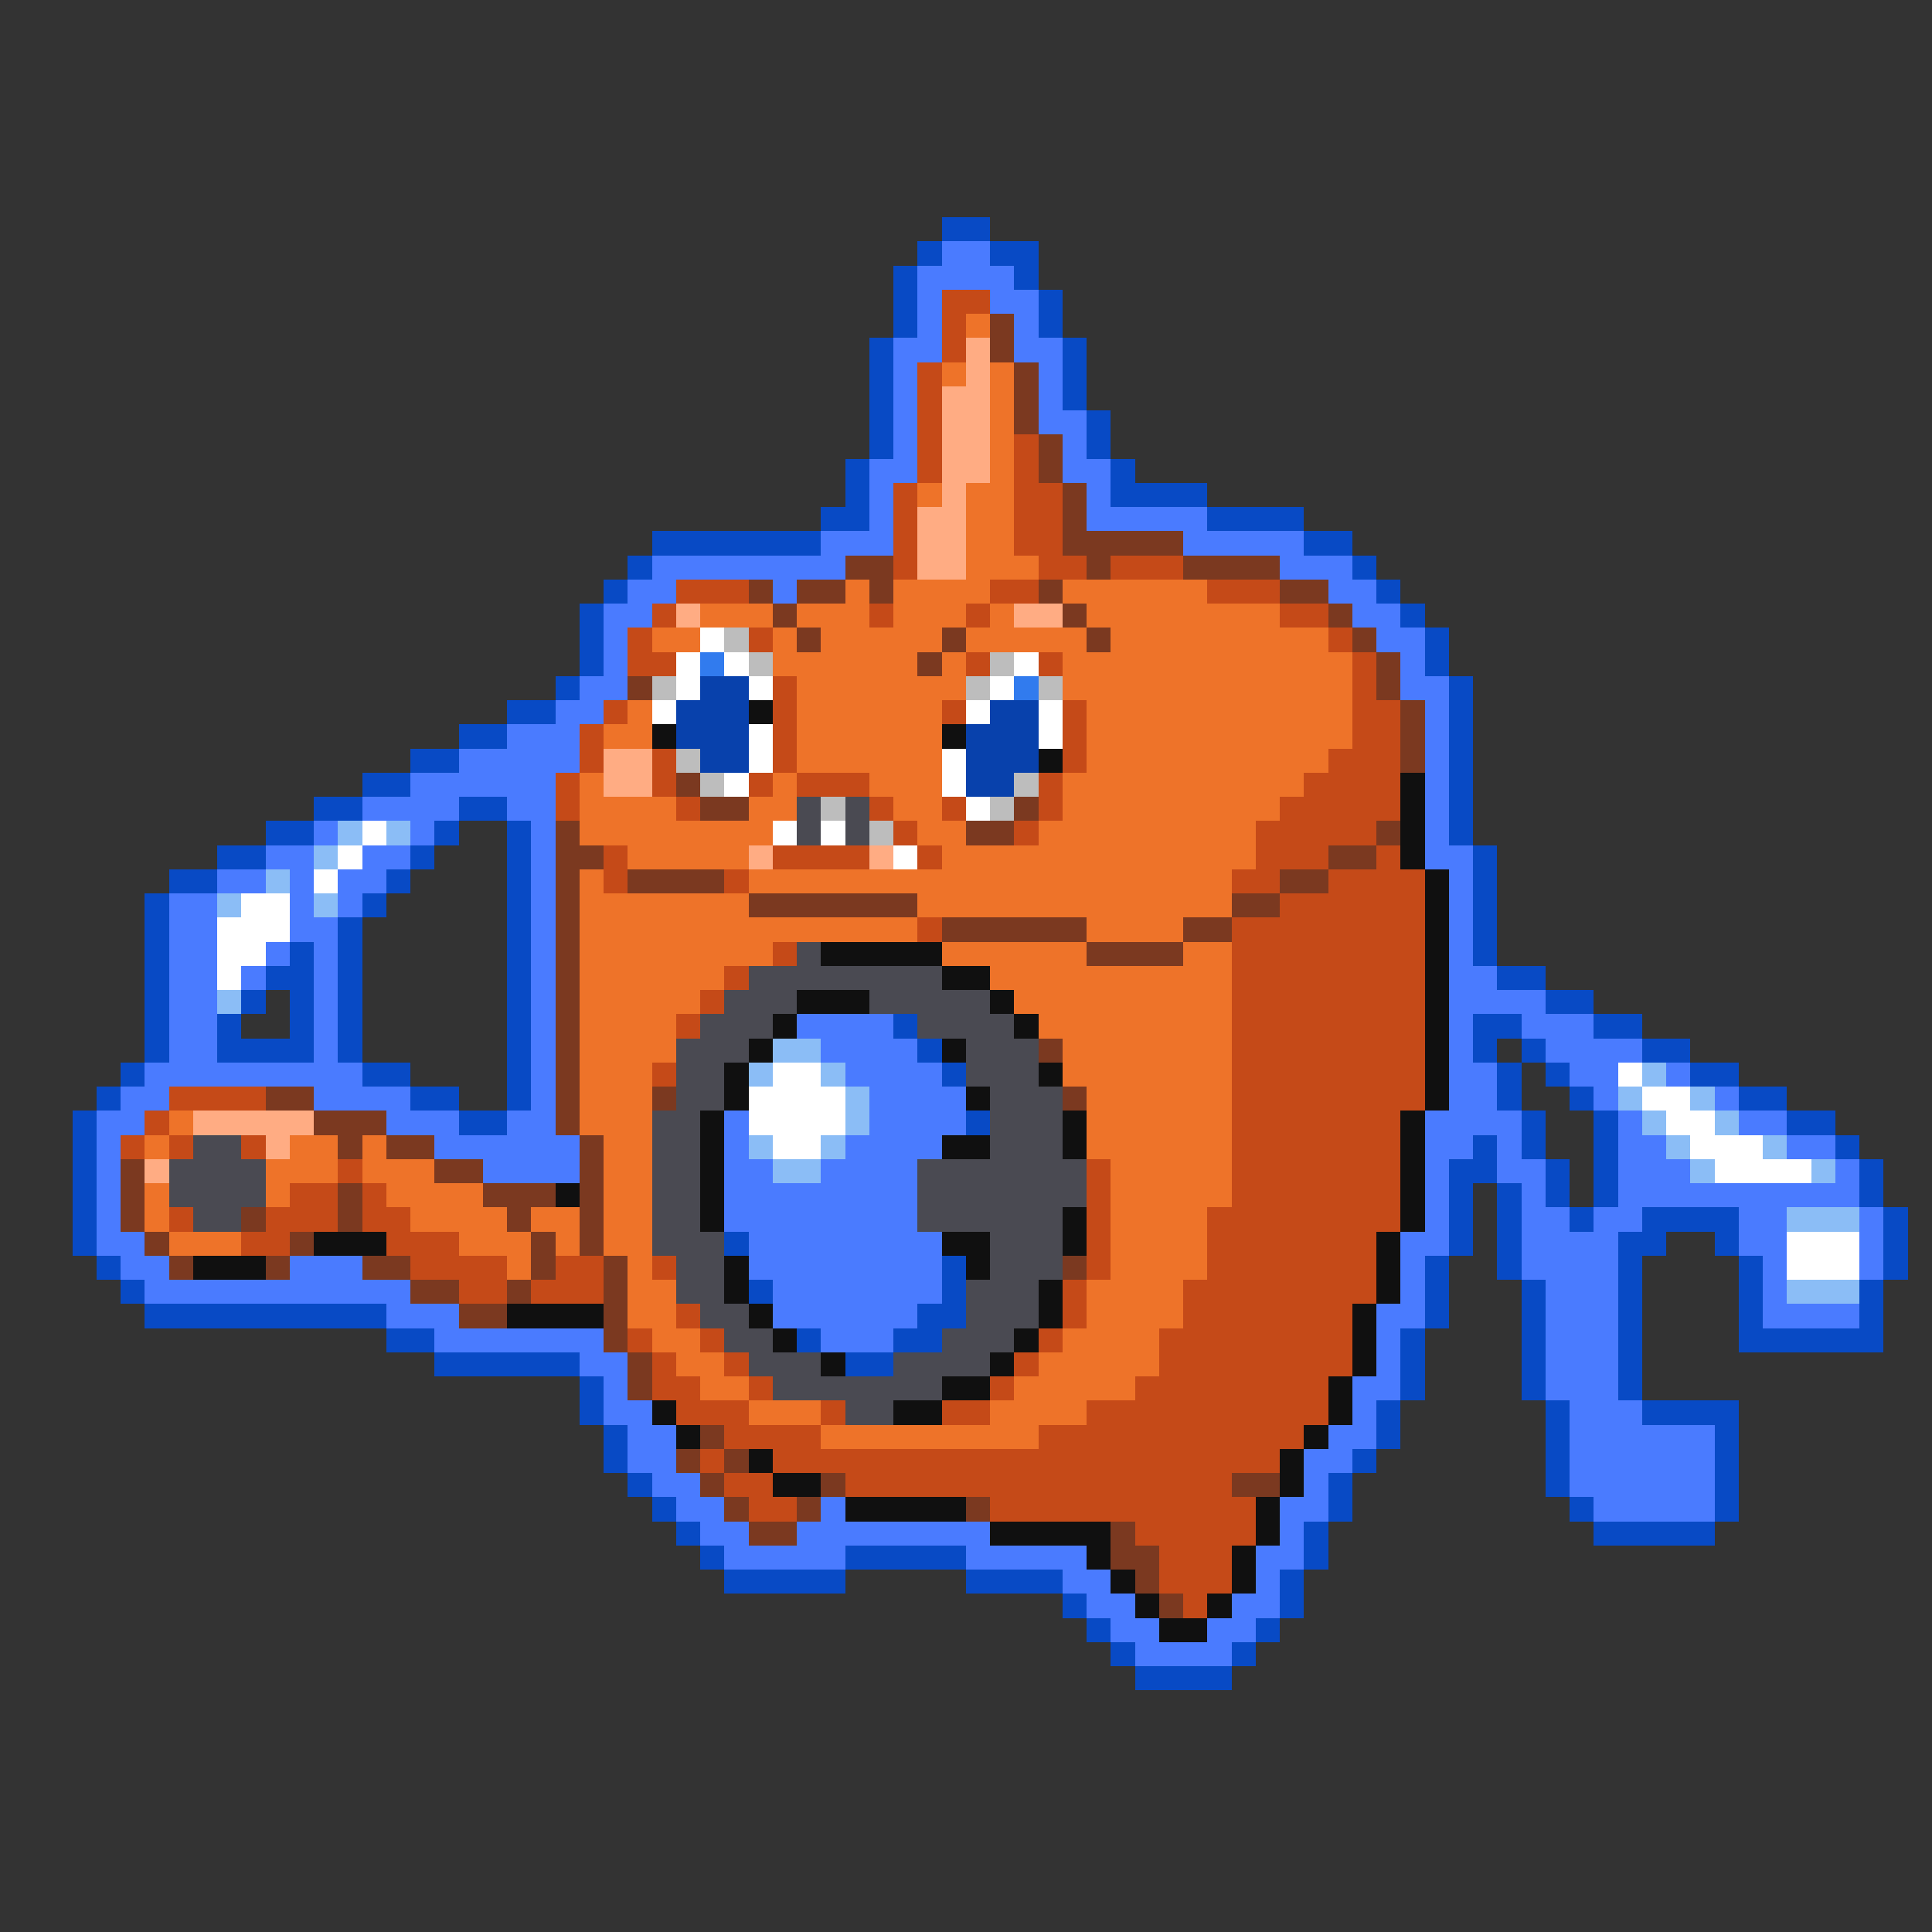 <svg xmlns="http://www.w3.org/2000/svg" viewBox="0 -0.5 80 80" shape-rendering="crispEdges">
<rect x="0" y="-0.5" width="80" height="80" fill="#333333" stroke="none"/>
<path stroke="#084ac5" d="M39 9h2M38 10h1M41 10h2M37 11h1M42 11h1M37 12h1M43 12h1M37 13h1M43 13h1M36 14h1M44 14h1M36 15h1M44 15h1M36 16h1M44 16h1M36 17h1M45 17h1M36 18h1M45 18h1M35 19h1M46 19h1M35 20h1M46 20h4M34 21h2M50 21h4M27 22h7M54 22h2M26 23h1M56 23h1M25 24h1M57 24h1M24 25h1M58 25h1M24 26h1M59 26h1M24 27h1M59 27h1M23 28h1M60 28h1M21 29h2M60 29h1M19 30h2M60 30h1M17 31h2M60 31h1M15 32h2M60 32h1M13 33h2M19 33h2M60 33h1M11 34h2M18 34h1M21 34h1M60 34h1M9 35h2M17 35h1M21 35h1M61 35h1M7 36h2M16 36h1M21 36h1M61 36h1M6 37h1M15 37h1M21 37h1M61 37h1M6 38h1M14 38h1M21 38h1M61 38h1M6 39h1M12 39h1M14 39h1M21 39h1M61 39h1M6 40h1M11 40h2M14 40h1M21 40h1M62 40h2M6 41h1M10 41h1M12 41h1M14 41h1M21 41h1M64 41h2M6 42h1M9 42h1M12 42h1M14 42h1M21 42h1M37 42h1M61 42h2M66 42h2M6 43h1M9 43h4M14 43h1M21 43h1M38 43h1M61 43h1M63 43h1M68 43h2M5 44h1M15 44h2M21 44h1M39 44h1M62 44h1M64 44h1M70 44h2M4 45h1M17 45h2M21 45h1M62 45h1M65 45h1M72 45h2M3 46h1M19 46h2M40 46h1M63 46h1M66 46h1M74 46h2M3 47h1M61 47h1M63 47h1M66 47h1M76 47h1M3 48h1M60 48h2M64 48h1M66 48h1M77 48h1M3 49h1M60 49h1M62 49h1M64 49h1M66 49h1M77 49h1M3 50h1M60 50h1M62 50h1M65 50h1M68 50h4M78 50h1M3 51h1M30 51h1M60 51h1M62 51h1M67 51h2M71 51h1M78 51h1M4 52h1M39 52h1M59 52h1M62 52h1M67 52h1M72 52h1M78 52h1M5 53h1M31 53h1M39 53h1M59 53h1M63 53h1M67 53h1M72 53h1M77 53h1M6 54h10M38 54h2M59 54h1M63 54h1M67 54h1M72 54h1M77 54h1M16 55h2M33 55h1M37 55h2M58 55h1M63 55h1M67 55h1M72 55h6M18 56h6M35 56h2M58 56h1M63 56h1M67 56h1M24 57h1M58 57h1M63 57h1M67 57h1M24 58h1M57 58h1M64 58h1M68 58h4M25 59h1M57 59h1M64 59h1M71 59h1M25 60h1M56 60h1M64 60h1M71 60h1M26 61h1M55 61h1M64 61h1M71 61h1M27 62h1M55 62h1M65 62h1M71 62h1M28 63h1M54 63h1M66 63h5M29 64h1M35 64h5M54 64h1M30 65h5M40 65h4M53 65h1M44 66h1M53 66h1M45 67h1M52 67h1M46 68h1M51 68h1M47 69h4" />
<path stroke="#4a7bff" d="M39 10h2M38 11h4M38 12h1M41 12h2M38 13h1M42 13h1M37 14h2M42 14h2M37 15h1M43 15h1M37 16h1M43 16h1M37 17h1M43 17h2M37 18h1M44 18h1M36 19h2M44 19h2M36 20h1M45 20h1M36 21h1M45 21h5M34 22h3M49 22h5M27 23h8M53 23h3M26 24h2M32 24h1M55 24h2M25 25h2M56 25h2M25 26h1M57 26h2M25 27h1M58 27h1M24 28h2M58 28h2M23 29h2M59 29h1M21 30h3M59 30h1M19 31h5M59 31h1M17 32h6M59 32h1M15 33h4M21 33h2M59 33h1M13 34h1M17 34h1M22 34h1M59 34h1M11 35h2M15 35h2M22 35h1M59 35h2M9 36h2M12 36h1M14 36h2M22 36h1M60 36h1M7 37h2M12 37h1M14 37h1M22 37h1M60 37h1M7 38h2M12 38h2M22 38h1M60 38h1M7 39h2M11 39h1M13 39h1M22 39h1M60 39h1M7 40h2M10 40h1M13 40h1M22 40h1M60 40h2M7 41h2M13 41h1M22 41h1M60 41h4M7 42h2M13 42h1M22 42h1M33 42h4M60 42h1M63 42h3M7 43h2M13 43h1M22 43h1M34 43h4M60 43h1M64 43h4M6 44h9M22 44h1M35 44h4M60 44h2M65 44h2M69 44h1M5 45h2M13 45h4M22 45h1M36 45h4M60 45h2M66 45h1M71 45h1M4 46h2M16 46h3M21 46h2M30 46h1M36 46h4M59 46h4M67 46h1M72 46h2M4 47h1M18 47h6M30 47h1M35 47h4M59 47h2M62 47h1M67 47h2M74 47h2M4 48h1M20 48h4M30 48h2M34 48h4M59 48h1M62 48h2M67 48h3M76 48h1M4 49h1M30 49h8M59 49h1M63 49h1M67 49h10M4 50h1M30 50h8M59 50h1M63 50h2M66 50h2M72 50h2M77 50h1M4 51h2M31 51h8M58 51h2M63 51h4M72 51h2M77 51h1M5 52h2M12 52h3M31 52h8M58 52h1M63 52h4M73 52h1M77 52h1M6 53h11M32 53h7M58 53h1M64 53h3M73 53h1M16 54h3M32 54h6M57 54h2M64 54h3M73 54h4M18 55h7M34 55h3M57 55h1M64 55h3M24 56h2M57 56h1M64 56h3M25 57h1M56 57h2M64 57h3M25 58h2M56 58h1M65 58h3M26 59h2M55 59h2M65 59h6M26 60h2M54 60h2M65 60h6M27 61h2M54 61h1M65 61h6M28 62h2M34 62h1M53 62h2M66 62h5M29 63h2M33 63h8M53 63h1M30 64h5M40 64h5M52 64h2M44 65h2M52 65h1M45 66h2M51 66h2M46 67h2M50 67h2M47 68h4" />
<path stroke="#c54a18" d="M39 12h2M39 13h1M39 14h1M38 15h1M38 16h1M38 17h1M38 18h1M42 18h1M38 19h1M42 19h1M37 20h1M42 20h2M37 21h1M42 21h2M37 22h1M42 22h2M37 23h1M43 23h2M46 23h3M28 24h3M41 24h2M50 24h3M27 25h1M36 25h1M40 25h1M53 25h2M26 26h1M31 26h1M55 26h1M26 27h2M40 27h1M43 27h1M56 27h1M32 28h1M56 28h1M25 29h1M32 29h1M39 29h1M44 29h1M56 29h2M24 30h1M32 30h1M44 30h1M56 30h2M24 31h1M27 31h1M32 31h1M44 31h1M55 31h3M23 32h1M27 32h1M31 32h1M33 32h3M43 32h1M54 32h4M23 33h1M28 33h1M36 33h1M39 33h1M43 33h1M53 33h5M37 34h1M42 34h1M52 34h5M25 35h1M32 35h4M38 35h1M52 35h3M57 35h1M25 36h1M30 36h1M51 36h2M55 36h4M53 37h6M38 38h1M51 38h8M32 39h1M51 39h8M30 40h1M51 40h8M29 41h1M51 41h8M28 42h1M51 42h8M51 43h8M27 44h1M51 44h8M7 45h4M51 45h8M6 46h1M51 46h7M5 47h1M7 47h1M10 47h1M51 47h7M14 48h1M45 48h1M51 48h7M12 49h2M15 49h1M45 49h1M51 49h7M7 50h1M11 50h3M15 50h2M45 50h1M50 50h8M10 51h2M16 51h3M45 51h1M50 51h7M17 52h4M23 52h2M27 52h1M45 52h1M50 52h7M19 53h2M22 53h3M44 53h1M49 53h8M28 54h1M44 54h1M49 54h7M26 55h1M29 55h1M43 55h1M48 55h8M27 56h1M30 56h1M42 56h1M48 56h8M27 57h2M31 57h1M41 57h1M47 57h8M28 58h3M34 58h1M39 58h2M45 58h10M30 59h4M43 59h11M29 60h1M32 60h21M30 61h2M35 61h16M31 62h2M41 62h11M47 63h5M48 64h3M48 65h3M49 66h1" />
<path stroke="#ee7329" d="M40 13h1M39 15h1M41 15h1M41 16h1M41 17h1M41 18h1M41 19h1M38 20h1M40 20h2M40 21h2M40 22h2M40 23h3M35 24h1M37 24h4M44 24h6M29 25h3M33 25h3M37 25h3M41 25h1M45 25h8M27 26h2M32 26h1M34 26h5M40 26h5M46 26h9M32 27h6M39 27h1M44 27h12M33 28h7M44 28h12M26 29h1M33 29h6M45 29h11M25 30h2M33 30h6M45 30h11M33 31h6M45 31h10M24 32h1M32 32h1M36 32h3M44 32h10M24 33h4M31 33h2M37 33h2M44 33h9M24 34h8M38 34h2M43 34h9M26 35h5M39 35h13M24 36h1M31 36h20M24 37h7M38 37h13M24 38h14M45 38h4M24 39h8M39 39h6M49 39h2M24 40h6M41 40h10M24 41h5M42 41h9M24 42h4M43 42h8M24 43h4M44 43h7M24 44h3M44 44h7M24 45h3M45 45h6M7 46h1M24 46h3M45 46h6M6 47h1M12 47h2M15 47h1M25 47h2M45 47h6M11 48h3M15 48h3M25 48h2M46 48h5M6 49h1M11 49h1M16 49h4M25 49h2M46 49h5M6 50h1M17 50h4M22 50h2M25 50h2M46 50h4M7 51h3M19 51h3M23 51h1M25 51h2M46 51h4M21 52h1M26 52h1M46 52h4M26 53h2M45 53h4M26 54h2M45 54h4M27 55h2M44 55h4M28 56h2M43 56h5M29 57h2M42 57h5M31 58h3M41 58h4M34 59h9" />
<path stroke="#7b3920" d="M41 13h1M41 14h1M42 15h1M42 16h1M42 17h1M43 18h1M43 19h1M44 20h1M44 21h1M44 22h5M35 23h2M45 23h1M49 23h4M31 24h1M33 24h2M36 24h1M43 24h1M53 24h2M32 25h1M44 25h1M55 25h1M33 26h1M39 26h1M45 26h1M56 26h1M38 27h1M57 27h1M26 28h1M57 28h1M58 29h1M58 30h1M58 31h1M28 32h1M29 33h2M42 33h1M23 34h1M40 34h2M57 34h1M23 35h2M55 35h2M23 36h1M26 36h4M53 36h2M23 37h1M31 37h7M51 37h2M23 38h1M39 38h6M49 38h2M23 39h1M45 39h4M23 40h1M23 41h1M23 42h1M23 43h1M43 43h1M23 44h1M11 45h2M23 45h1M27 45h1M44 45h1M13 46h3M23 46h1M14 47h1M16 47h2M24 47h1M5 48h1M18 48h2M24 48h1M5 49h1M14 49h1M20 49h3M24 49h1M5 50h1M10 50h1M14 50h1M21 50h1M24 50h1M6 51h1M12 51h1M22 51h1M24 51h1M7 52h1M11 52h1M15 52h2M22 52h1M25 52h1M44 52h1M17 53h2M21 53h1M25 53h1M19 54h2M25 54h1M25 55h1M26 56h1M26 57h1M29 59h1M28 60h1M30 60h1M29 61h1M34 61h1M51 61h2M30 62h1M33 62h1M40 62h1M31 63h2M46 63h1M46 64h2M47 65h1M48 66h1" />
<path stroke="#ffac83" d="M40 14h1M40 15h1M39 16h2M39 17h2M39 18h2M39 19h2M39 20h1M38 21h2M38 22h2M38 23h2M28 25h1M42 25h2M25 31h2M25 32h2M31 35h1M36 35h1M8 46h5M11 47h1M6 48h1" />
<path stroke="#ffffff" d="M29 26h1M28 27h1M30 27h1M42 27h1M28 28h1M31 28h1M41 28h1M27 29h1M40 29h1M43 29h1M31 30h1M43 30h1M31 31h1M39 31h1M30 32h1M39 32h1M40 33h1M15 34h1M32 34h1M34 34h1M14 35h1M37 35h1M13 36h1M10 37h2M9 38h3M9 39h2M9 40h1M32 44h2M67 44h1M31 45h4M68 45h2M31 46h4M69 46h2M32 47h2M70 47h3M71 48h4M74 51h3M74 52h3" />
<path stroke="#bdbdbd" d="M30 26h1M31 27h1M41 27h1M27 28h1M40 28h1M43 28h1M28 31h1M29 32h1M42 32h1M34 33h1M41 33h1M36 34h1" />
<path stroke="#317bee" d="M29 27h1M42 28h1" />
<path stroke="#0841ac" d="M29 28h2M28 29h3M41 29h2M28 30h3M40 30h3M29 31h2M40 31h3M40 32h2" />
<path stroke="#101010" d="M31 29h1M27 30h1M39 30h1M43 31h1M58 32h1M58 33h1M58 34h1M58 35h1M59 36h1M59 37h1M59 38h1M34 39h5M59 39h1M39 40h2M59 40h1M33 41h3M41 41h1M59 41h1M32 42h1M42 42h1M59 42h1M31 43h1M39 43h1M59 43h1M30 44h1M43 44h1M59 44h1M30 45h1M40 45h1M59 45h1M29 46h1M44 46h1M58 46h1M29 47h1M39 47h2M44 47h1M58 47h1M29 48h1M58 48h1M23 49h1M29 49h1M58 49h1M29 50h1M44 50h1M58 50h1M13 51h3M39 51h2M44 51h1M57 51h1M8 52h3M30 52h1M40 52h1M57 52h1M30 53h1M43 53h1M57 53h1M21 54h4M31 54h1M43 54h1M56 54h1M32 55h1M42 55h1M56 55h1M34 56h1M41 56h1M56 56h1M39 57h2M55 57h1M27 58h1M37 58h2M55 58h1M28 59h1M54 59h1M31 60h1M53 60h1M32 61h2M53 61h1M35 62h5M52 62h1M41 63h5M52 63h1M45 64h1M51 64h1M46 65h1M51 65h1M47 66h1M50 66h1M48 67h2" />
<path stroke="#4a4a52" d="M33 33h1M35 33h1M33 34h1M35 34h1M33 39h1M31 40h8M30 41h3M36 41h5M29 42h3M38 42h4M28 43h3M40 43h3M28 44h2M40 44h3M28 45h2M41 45h3M27 46h2M41 46h3M8 47h2M27 47h2M41 47h3M7 48h4M27 48h2M38 48h7M7 49h4M27 49h2M38 49h7M8 50h2M27 50h2M38 50h6M27 51h3M41 51h3M28 52h2M41 52h3M28 53h2M40 53h3M29 54h2M40 54h3M30 55h2M39 55h3M31 56h3M37 56h4M32 57h7M35 58h2" />
<path stroke="#8bbdf6" d="M14 34h1M16 34h1M13 35h1M11 36h1M9 37h1M13 37h1M9 41h1M32 43h2M31 44h1M34 44h1M68 44h1M35 45h1M67 45h1M70 45h1M35 46h1M68 46h1M71 46h1M31 47h1M34 47h1M69 47h1M73 47h1M32 48h2M70 48h1M75 48h1M74 50h3M74 53h3" />
</svg>